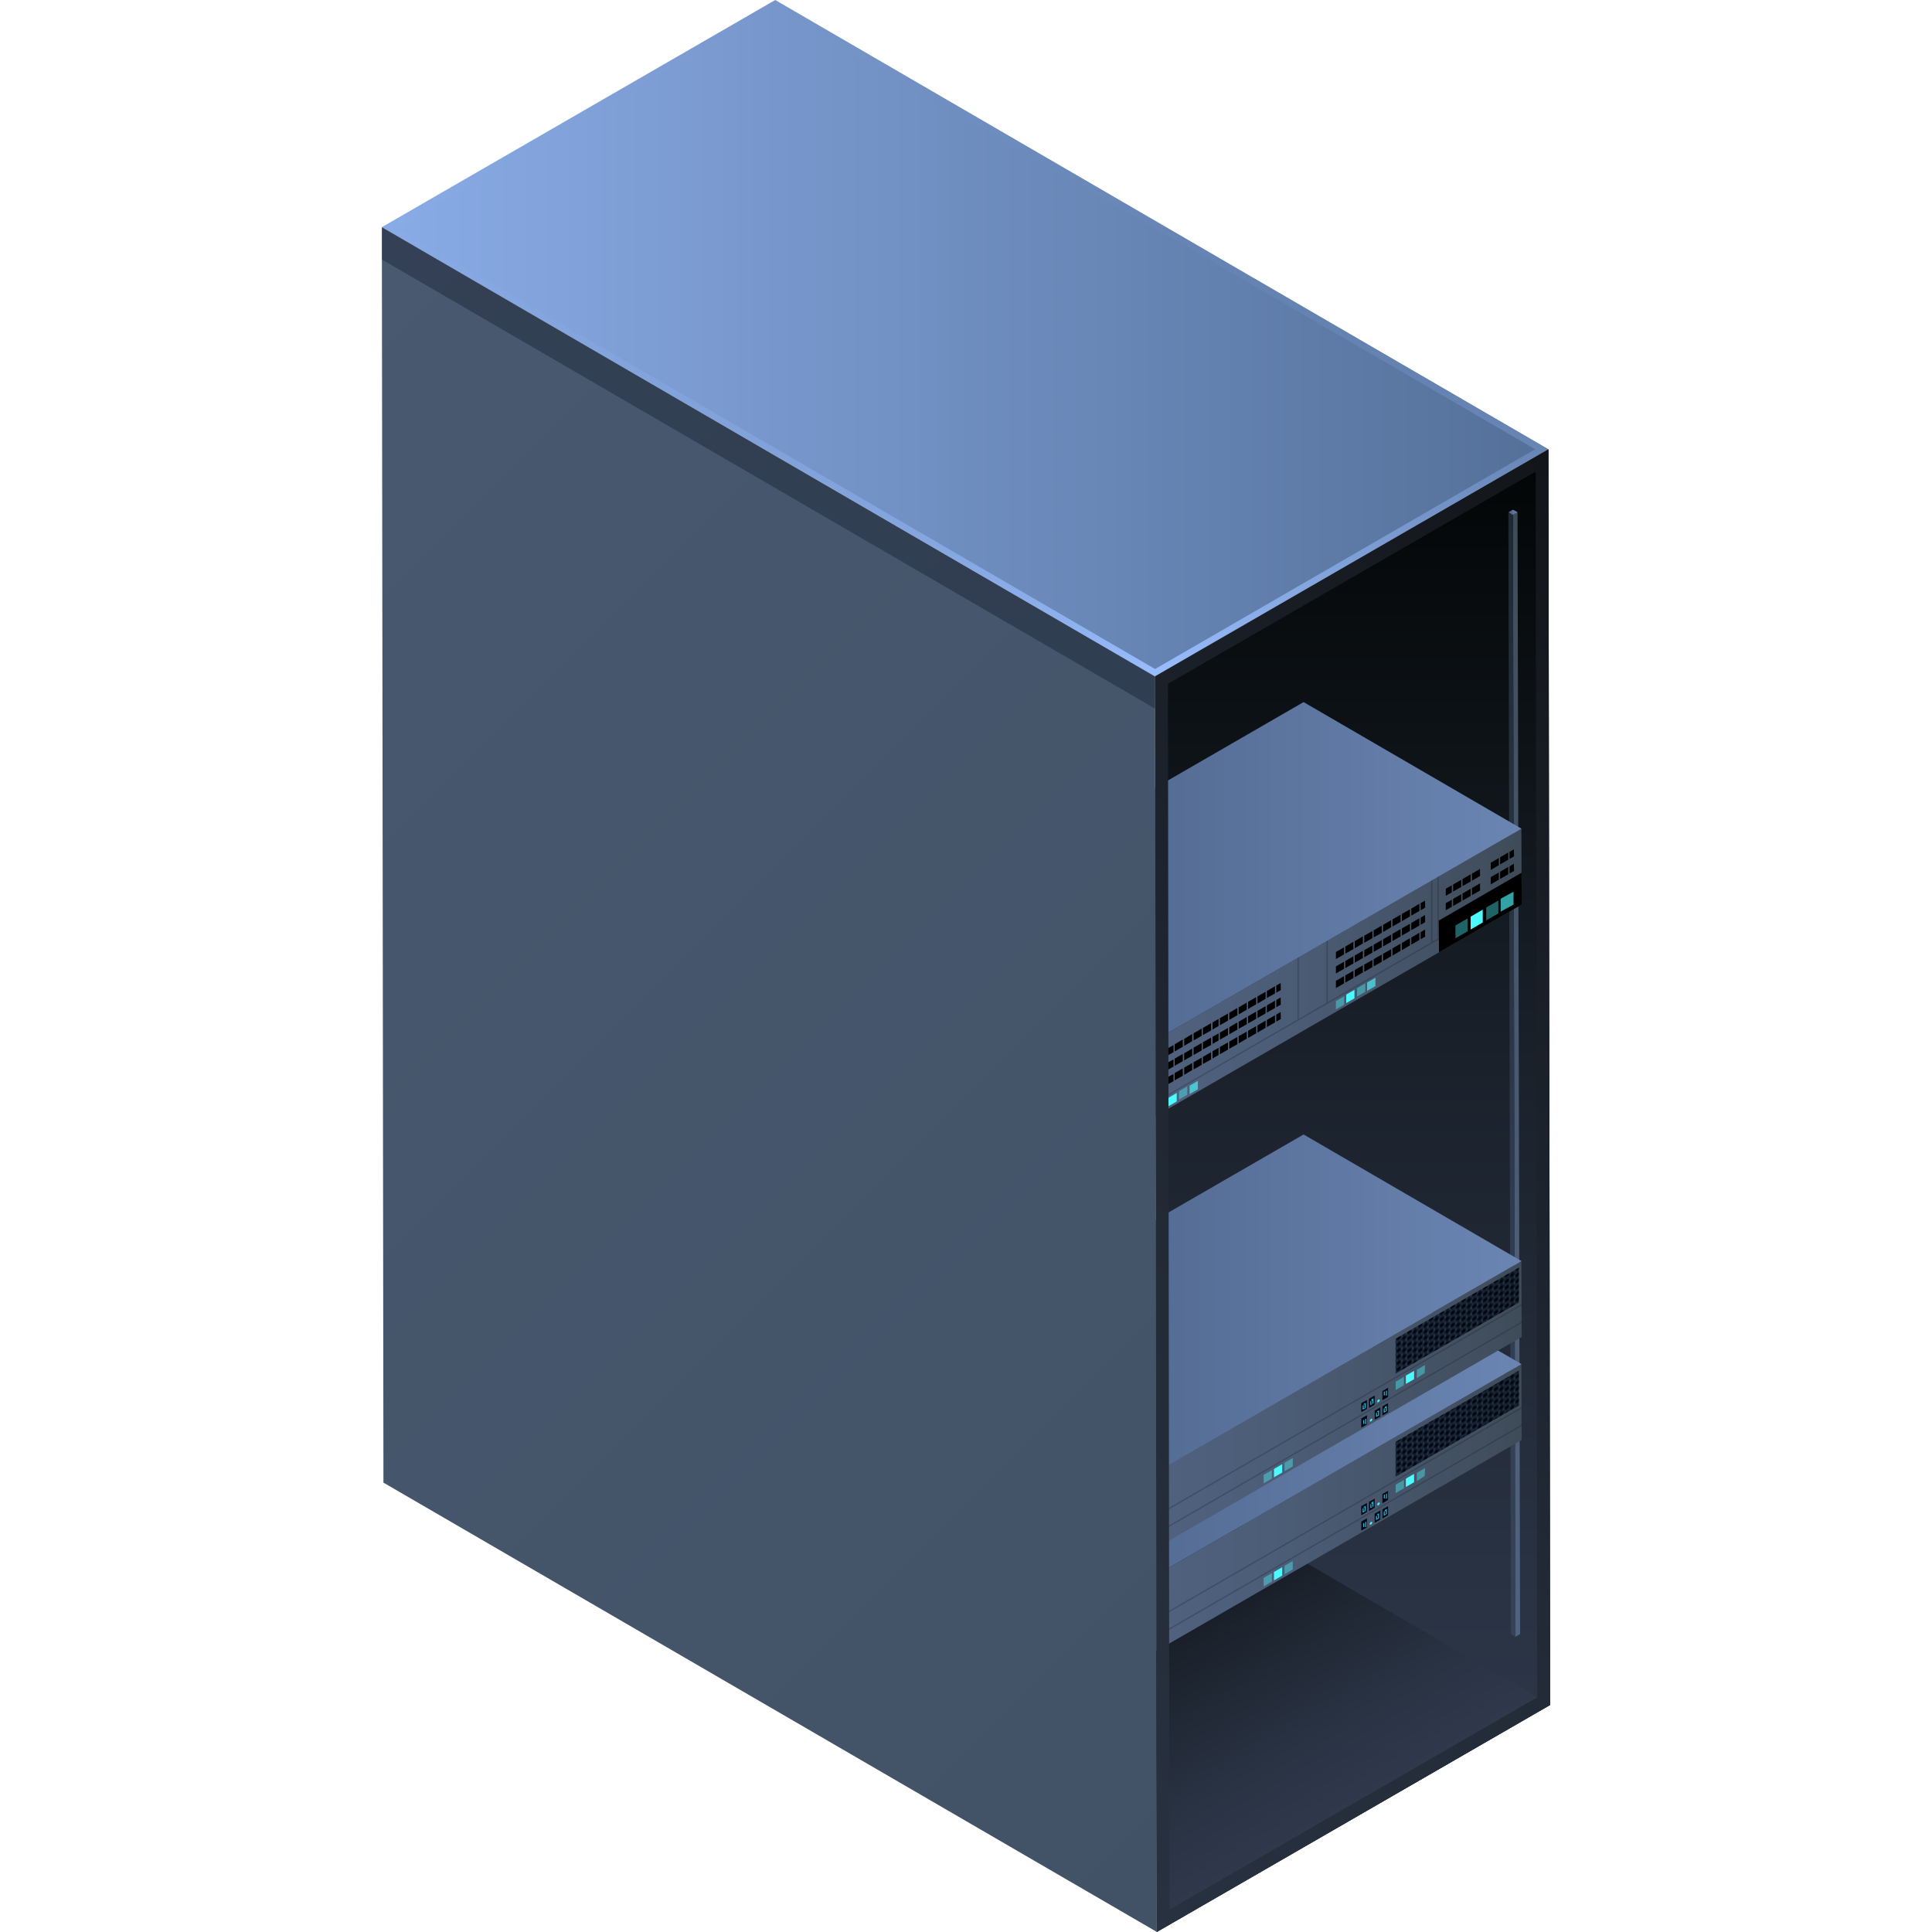 <svg xmlns="http://www.w3.org/2000/svg" xmlns:xlink="http://www.w3.org/1999/xlink" viewBox="0 0 150 150">
    <defs>
        <style>
            .cls-1,
            .cls-2 {
                fill: none;
            }

            .cls-2 {
                stroke: #fff;
                stroke-miterlimit: 10;
                stroke-width: 0.1px;
            }

            .cls-3,
            .cls-35 {
                fill: #000714;
            }

            .cls-4 {
                isolation: isolate;
            }

            .cls-5 {
                opacity: 0;
            }

            .cls-6 {
                opacity: 0.1;
                fill: url(#新建图案);
            }

            .cls-7 {
                fill: url(#未命名的渐变_140);
            }

            .cls-8 {
                fill: url(#未命名的渐变_61);
            }

            .cls-9 {
                fill: url(#未命名的渐变_171);
            }

            .cls-10 {
                fill: url(#未命名的渐变_171-2);
            }

            .cls-11 {
                fill: url(#未命名的渐变_149);
            }

            .cls-12 {
                fill: url(#未命名的渐变_205);
            }

            .cls-13 {
                fill: url(#未命名的渐变_225);
            }

            .cls-14 {
                fill: url(#未命名的渐变_149-2);
            }

            .cls-15 {
                fill: url(#未命名的渐变_205-2);
            }

            .cls-16 {
                fill: url(#未命名的渐变_225-2);
            }

            .cls-17,
            .cls-37 {
                opacity: 0.2;
            }

            .cls-17 {
                mix-blend-mode: multiply;
            }

            .cls-18 {
                fill: #4cfafe;
            }

            .cls-19 {
                opacity: 0.4;
            }

            .cls-20 {
                fill: url(#新建图案_2);
            }

            .cls-21 {
                fill: #15b8d9;
            }

            .cls-22 {
                fill: url(#未命名的渐变_108);
            }

            .cls-23 {
                fill: url(#未命名的渐变_108-2);
            }

            .cls-24 {
                fill: url(#未命名的渐变_149-3);
            }

            .cls-25 {
                fill: url(#未命名的渐变_205-3);
            }

            .cls-26 {
                fill: url(#未命名的渐变_225-3);
            }

            .cls-27 {
                fill: url(#新建图案_2-3);
            }

            .cls-28 {
                fill: url(#未命名的渐变_108-3);
            }

            .cls-29 {
                fill: url(#未命名的渐变_108-4);
            }

            .cls-30 {
                fill: url(#未命名的渐变_149-4);
            }

            .cls-31 {
                fill: url(#未命名的渐变_205-4);
            }

            .cls-32 {
                fill: url(#未命名的渐变_225-4);
            }

            .cls-33 {
                opacity: 0.65;
            }

            .cls-34 {
                fill: url(#未命名的渐变_65);
            }

            .cls-35 {
                opacity: 0.3;
            }

            .cls-36 {
                fill: url(#未命名的渐变_107);
            }
        </style>
        <pattern id="新建图案" data-name="新建图案" width="18.57" height="32.16" patternTransform="translate(167.12)"
            patternUnits="userSpaceOnUse" viewBox="0 0 18.57 32.16">
            <rect class="cls-1" width="18.57" height="32.16" />
            <polyline class="cls-2" points="18.57 21.44 18.57 32.16 18.57 42.88" />
            <polyline class="cls-2" points="9.29 26.8 18.57 32.16 27.85 37.51 27.85 37.52" />
            <polyline class="cls-2" points="9.29 37.52 9.29 37.51 18.57 32.16 27.85 26.8" />
            <polygon class="cls-2"
                points="27.85 37.52 27.85 26.8 18.57 21.44 9.28 26.8 9.28 37.52 18.57 42.88 27.85 37.52" />
            <polyline class="cls-2" points="0 21.44 0 32.16 0 42.88" />
            <polyline class="cls-2" points="-9.28 26.8 0 32.16 9.28 37.51 9.28 37.52" />
            <polyline class="cls-2" points="-9.28 37.52 -9.28 37.51 0 32.16 9.28 26.8" />
            <polygon class="cls-2" points="9.28 37.52 9.28 26.8 0 21.44 -9.29 26.8 -9.29 37.52 0 42.88 9.28 37.52" />
            <polyline class="cls-2" points="18.57 10.72 27.85 16.08 37.13 21.43 37.13 21.44" />
            <polyline class="cls-2" points="18.57 21.44 18.57 21.43 27.85 16.08 37.13 10.72" />
            <polygon class="cls-2"
                points="37.14 21.44 37.14 10.72 27.85 5.36 18.57 10.72 18.57 21.44 27.85 26.8 37.14 21.44" />
            <polyline class="cls-2" points="9.29 5.36 9.29 16.08 9.29 26.8" />
            <polyline class="cls-2" points="0.01 10.72 9.29 16.08 18.57 21.43 18.57 21.44" />
            <polyline class="cls-2" points="0.01 21.44 0.01 21.43 9.29 16.08 18.57 10.72" />
            <polygon class="cls-2" points="18.57 21.44 18.57 10.72 9.28 5.36 0 10.72 0 21.44 9.28 26.8 18.57 21.44" />
            <polyline class="cls-2" points="-18.56 10.72 -9.28 16.08 0 21.43 0 21.44" />
            <polyline class="cls-2" points="-18.56 21.44 -18.56 21.43 -9.28 16.08 0 10.72" />
            <polygon class="cls-2" points="0 21.44 0 10.72 -9.29 5.36 -18.57 10.72 -18.57 21.44 -9.29 26.8 0 21.44" />
            <polyline class="cls-2" points="18.57 -10.72 18.57 0 18.57 10.72" />
            <polyline class="cls-2" points="9.29 -5.36 18.57 0 27.85 5.35 27.85 5.36" />
            <polyline class="cls-2" points="9.29 5.36 9.29 5.35 18.57 0 27.85 -5.36" />
            <polygon class="cls-2"
                points="27.85 5.36 27.85 -5.36 18.57 -10.72 9.28 -5.36 9.28 5.36 18.57 10.72 27.85 5.36" />
            <polyline class="cls-2" points="0 -10.72 0 0 0 10.72" />
            <polyline class="cls-2" points="-9.28 -5.36 0 0 9.28 5.35 9.28 5.36" />
            <polyline class="cls-2" points="-9.28 5.36 -9.28 5.35 0 0 9.28 -5.36" />
            <polygon class="cls-2" points="9.28 5.36 9.28 -5.36 0 -10.72 -9.29 -5.36 -9.29 5.36 0 10.72 9.28 5.36" />
        </pattern>
        <linearGradient id="未命名的渐变_140" x1="394.86" y1="26.26" x2="485.44" y2="26.26"
            gradientTransform="translate(-365.22)" gradientUnits="userSpaceOnUse">
            <stop offset="0" stop-color="#89abe6" />
            <stop offset="1" stop-color="#547099" />
        </linearGradient>
        <linearGradient id="未命名的渐变_61" x1="74.93" y1="52.51" x2="74.93" gradientUnits="userSpaceOnUse">
            <stop offset="0" stop-color="#99beff" />
            <stop offset="0.02" stop-color="#99beff" stop-opacity="0.93" />
            <stop offset="0.09" stop-color="#99beff" stop-opacity="0.74" />
            <stop offset="0.17" stop-color="#99beff" stop-opacity="0.56" />
            <stop offset="0.25" stop-color="#99beff" stop-opacity="0.41" />
            <stop offset="0.33" stop-color="#99beff" stop-opacity="0.28" />
            <stop offset="0.43" stop-color="#99beff" stop-opacity="0.18" />
            <stop offset="0.53" stop-color="#99beff" stop-opacity="0.1" />
            <stop offset="0.64" stop-color="#99beff" stop-opacity="0.04" />
            <stop offset="0.77" stop-color="#99beff" stop-opacity="0.01" />
            <stop offset="1" stop-color="#99beff" stop-opacity="0" />
        </linearGradient>
        <linearGradient id="未命名的渐变_171" x1="105.02" y1="149.99" x2="105.02" y2="34.88" gradientUnits="userSpaceOnUse">
            <stop offset="0" stop-color="#303a4d" />
            <stop offset="0.22" stop-color="#2a3344" />
            <stop offset="0.57" stop-color="#1b222c" />
            <stop offset="1" stop-color="#020505" />
        </linearGradient>
        <linearGradient id="未命名的渐变_171-2" x1="105.08" y1="141.18" x2="89.69" y2="114.51" xlink:href="#未命名的渐变_171" />
        <linearGradient id="未命名的渐变_149" x1="117.74" y1="127.08" x2="117.74" y2="39.77" gradientUnits="userSpaceOnUse">
            <stop offset="0" stop-color="#506280" />
            <stop offset="0.34" stop-color="#4c5d77" />
            <stop offset="0.89" stop-color="#414f5f" />
            <stop offset="1" stop-color="#3e4c59" />
        </linearGradient>
        <linearGradient id="未命名的渐变_205" x1="117.38" y1="127.08" x2="117.38" y2="39.78" gradientUnits="userSpaceOnUse">
            <stop offset="0" stop-color="#354359" />
            <stop offset="0.34" stop-color="#303d50" />
            <stop offset="0.9" stop-color="#222c38" />
            <stop offset="1" stop-color="#1f2933" />
        </linearGradient>
        <linearGradient id="未命名的渐变_225" x1="117.11" y1="39.77" x2="117.82" y2="39.77" gradientUnits="userSpaceOnUse">
            <stop offset="0" stop-color="#465d80" />
            <stop offset="1" stop-color="#6b85b3" />
        </linearGradient>
        <linearGradient id="未命名的渐变_149-2" x1="88.67" y1="117.36" x2="118.14" y2="117.36" xlink:href="#未命名的渐变_149" />
        <linearGradient id="未命名的渐变_205-2" x1="88.38" y1="129.11" x2="72.06" y2="112.79" xlink:href="#未命名的渐变_205" />
        <linearGradient id="未命名的渐变_225-2" x1="71.76" y1="109.5" x2="118.13" y2="109.5" xlink:href="#未命名的渐变_225" />
        <pattern id="新建图案_2" data-name="新建图案 2" width="7" height="4"
            patternTransform="matrix(0.12, -0.07, 0, 0.12, 121.61, -18.47)" patternUnits="userSpaceOnUse"
            viewBox="0 0 7 4">
            <rect class="cls-1" width="7" height="4" />
            <polygon class="cls-3" points="8 2.27 6 2.27 5 4 6 5.73 8 5.73 9 4 8 2.27" />
            <polygon class="cls-3" points="1 2.27 -1 2.27 -2 4 -1 5.73 1 5.73 2 4 1 2.27" />
            <polygon class="cls-3" points="8 -1.73 6 -1.73 5 0 6 1.73 8 1.73 9 0 8 -1.73" />
            <polygon class="cls-3" points="4.5 0.27 2.5 0.27 1.5 2 2.5 3.73 4.5 3.73 5.5 2 4.5 0.27" />
            <polygon class="cls-3" points="1 -1.73 -1 -1.73 -2 0 -1 1.73 1 1.73 2 0 1 -1.73" />
        </pattern>
        <radialGradient id="未命名的渐变_108" cx="104.69" cy="116.94" r="0.22"
            gradientTransform="matrix(0.99, -0.14, 0.07, 0.83, -5.58, 35.26)" gradientUnits="userSpaceOnUse">
            <stop offset="0" stop-color="#008dff" />
            <stop offset="1" stop-color="#008dff" stop-opacity="0" />
        </radialGradient>
        <radialGradient id="未命名的渐变_108-2" cx="105.36" cy="115.51" r="0.22"
            gradientTransform="matrix(0.99, -0.14, 0.07, 0.83, -5.56, 35.06)" xlink:href="#未命名的渐变_108" />
        <linearGradient id="未命名的渐变_149-3" x1="88.67" y1="109.36" x2="118.14" y2="109.36" xlink:href="#未命名的渐变_149" />
        <linearGradient id="未命名的渐变_205-3" x1="88.38" y1="121.11" x2="72.06" y2="104.79" xlink:href="#未命名的渐变_205" />
        <linearGradient id="未命名的渐变_225-3" x1="71.76" y1="101.5" x2="118.13" y2="101.5" xlink:href="#未命名的渐变_225" />
        <pattern id="新建图案_2-3" data-name="新建图案 2" width="7" height="4"
            patternTransform="matrix(0.12, -0.07, 0, 0.12, 121.61, -16.76)" patternUnits="userSpaceOnUse"
            viewBox="0 0 7 4">
            <rect class="cls-1" width="7" height="4" />
            <polygon class="cls-3" points="8 2.27 6 2.27 5 4 6 5.73 8 5.73 9 4 8 2.27" />
            <polygon class="cls-3" points="1 2.27 -1 2.27 -2 4 -1 5.73 1 5.73 2 4 1 2.27" />
            <polygon class="cls-3" points="8 -1.73 6 -1.73 5 0 6 1.73 8 1.73 9 0 8 -1.73" />
            <polygon class="cls-3" points="4.5 0.27 2.5 0.27 1.5 2 2.5 3.73 4.5 3.73 5.5 2 4.5 0.27" />
            <polygon class="cls-3" points="1 -1.73 -1 -1.73 -2 0 -1 1.73 1 1.73 2 0 1 -1.73" />
        </pattern>
        <radialGradient id="未命名的渐变_108-3" cx="105.57" cy="109.6" r="0.22"
            gradientTransform="matrix(0.99, -0.14, 0.07, 0.83, -5.97, 33.49)" xlink:href="#未命名的渐变_108" />
        <radialGradient id="未命名的渐变_108-4" cx="106.25" cy="108.17" r="0.22"
            gradientTransform="matrix(0.99, -0.14, 0.07, 0.83, -5.94, 33.28)" xlink:href="#未命名的渐变_108" />
        <linearGradient id="未命名的渐变_149-4" x1="88.59" y1="75.81" x2="118.14" y2="75.81" xlink:href="#未命名的渐变_149" />
        <linearGradient id="未命名的渐变_205-4" x1="71.68" y1="79.43" x2="88.61" y2="79.43" xlink:href="#未命名的渐变_205" />
        <linearGradient id="未命名的渐变_225-4" x1="71.68" y1="67.96" x2="118.13" y2="67.96" xlink:href="#未命名的渐变_225" />
        <linearGradient id="未命名的渐变_65" x1="42.24" y1="131.95" x2="138.5" y2="35.69"
            gradientTransform="matrix(-1, 0, 0, 1, 150.09, 0)" gradientUnits="userSpaceOnUse">
            <stop offset="0" stop-color="#425266" />
            <stop offset="1" stop-color="#485970" />
        </linearGradient>
        <linearGradient id="未命名的渐变_107" x1="68.63" y1="128.82" x2="141.4" y2="56.05" gradientUnits="userSpaceOnUse">
            <stop offset="0" stop-color="#283140" />
            <stop offset="0.34" stop-color="#232b37" />
            <stop offset="0.9" stop-color="#15191f" />
            <stop offset="1" stop-color="#12161a" />
        </linearGradient>
    </defs>
    <title>机柜(柜门开)</title>
    <g class="cls-4">
        <g id="图层_2" data-name="图层 2">
            <g id="图元">
                <g id="机柜_柜门开_" data-name="机柜(柜门开)">
                    <g class="cls-5">
                        <rect class="cls-3" width="150" height="150" />
                        <rect id="网格" class="cls-6" width="150" height="150" />
                    </g>
                    <polygon class="cls-7" points="60.19 0 29.64 17.64 89.68 52.51 120.22 34.88 60.19 0" />
                    <path class="cls-8"
                        d="M60.19.58l59,34.3L89.68,51.94l-59-34.3L60.19.58m0-.58L29.64,17.64l60,34.87,30.54-17.63L60.19,0Z" />
                    <path class="cls-9" d="M89.68,52.52,89.81,150l30.55-17.63-.14-97.48Z" />
                    <path class="cls-10" d="M89.68,114.52,89.81,150l30.55-17.63Z" />
                    <g class="cls-4">
                        <polygon class="cls-11"
                            points="117.82 39.77 117.46 39.98 117.66 127.08 118.02 126.87 117.82 39.77" />
                        <polygon class="cls-12"
                            points="117.46 39.98 117.11 39.77 117.31 126.88 117.66 127.08 117.46 39.98" />
                        <polygon class="cls-13"
                            points="117.47 39.57 117.11 39.77 117.46 39.98 117.82 39.77 117.47 39.57" />
                    </g>
                    <g class="cls-4">
                        <polygon class="cls-14"
                            points="118.14 111.8 88.69 128.81 88.67 122.92 118.12 105.91 118.14 111.8" />
                        <polygon class="cls-15"
                            points="88.67 122.92 71.75 113.09 71.77 118.98 88.69 128.81 88.67 122.92" />
                        <polygon class="cls-16"
                            points="101.21 96.08 71.75 113.09 88.67 122.92 118.13 105.91 101.21 96.08" />
                    </g>
                    <g class="cls-17">
                        <polygon class="cls-3"
                            points="118.14 110.61 118.14 110.72 88.69 127.75 88.69 127.63 118.14 110.61" />
                    </g>
                    <g class="cls-17">
                        <polygon class="cls-3"
                            points="118.14 109.24 118.14 109.35 88.69 126.38 88.69 126.26 118.14 109.24" />
                    </g>
                    <path class="cls-18" d="M99.55,122.33l-.64.37v-.65l.64-.37Z" />
                    <g class="cls-19">
                        <path class="cls-18" d="M100.37,121.85l-.64.37v-.65l.64-.37Z" />
                    </g>
                    <g class="cls-19">
                        <path class="cls-18" d="M98.75,122.79l-.64.38v-.66l.64-.37Z" />
                    </g>
                    <path class="cls-18" d="M109.79,115.08l-.64.37v-.65l.64-.37Z" />
                    <g class="cls-19">
                        <path class="cls-18" d="M110.61,114.6,110,115v-.65l.64-.37Z" />
                    </g>
                    <g class="cls-19">
                        <path class="cls-18" d="M109,115.55l-.64.37v-.65l.64-.37Z" />
                    </g>
                    <polygon class="cls-20"
                        points="117.93 109.12 108.35 114.65 108.35 111.94 117.93 106.41 117.93 109.12" />
                    <polygon class="cls-3"
                        points="106.13 116.69 106.13 117.39 105.69 117.64 105.69 116.94 106.13 116.69" />
                    <path class="cls-21" d="M105.87,117l.16-.09v.4l-.24.14v-.32l.08-.05Zm0,.08v.24l.08,0V117Z" />
                    <polygon class="cls-3"
                        points="106.73 116.35 106.73 117.06 106.29 117.31 106.29 116.6 106.73 116.35" />
                    <path class="cls-21" d="M106.47,116.66l.16-.1v.4l-.24.14v-.32l.08,0Zm0,.08V117l.08,0v-.24Z" />
                    <polygon class="cls-3"
                        points="107.17 117.27 107.17 117.98 106.73 118.23 106.73 117.52 107.17 117.27" />
                    <path class="cls-21" d="M106.91,117.58l.16-.09v.4l-.24.13v-.32l.08,0Zm0,.08v.24l.08-.05v-.24Z" />
                    <polygon class="cls-3"
                        points="107.77 116.94 107.77 117.65 107.33 117.9 107.33 117.19 107.77 116.94" />
                    <path class="cls-21" d="M107.51,117.24l.16-.09v.4l-.24.14v-.32l.08-.05Zm0,.08v.24l.08,0v-.24Z" />
                    <polygon class="cls-3"
                        points="107.77 115.75 107.77 116.46 107.33 116.71 107.33 116 107.77 115.75" />
                    <path class="cls-21" d="M107.6,116l.08-.05v.4l-.08,0v-.08l-.16.09v-.32l.08,0v.24l.08,0Z" />
                    <polygon class="cls-3"
                        points="106.13 117.88 106.13 118.59 105.69 118.84 105.69 118.13 106.13 117.88" />
                    <path class="cls-21" d="M106,118.16l.08,0v.4l-.08,0v-.08l-.16.09v-.32l.08,0v.24l.08,0Z" />
                    <ellipse class="cls-22" cx="106.44" cy="118.26" rx="0.27" ry="0.19"
                        transform="translate(-52.05 132.24) rotate(-53.05)" />
                    <ellipse class="cls-18" cx="106.44" cy="118.26" rx="0.13" ry="0.07"
                        transform="translate(-52.05 132.24) rotate(-53.05)" />
                    <ellipse class="cls-23" cx="107.03" cy="116.76" rx="0.27" ry="0.19"
                        transform="translate(-50.62 132.11) rotate(-53.05)" />
                    <ellipse class="cls-18" cx="107.03" cy="116.76" rx="0.13" ry="0.07"
                        transform="translate(-50.62 132.11) rotate(-53.05)" />
                    <g class="cls-4">
                        <polygon class="cls-24"
                            points="118.14 103.8 88.69 120.81 88.67 114.92 118.12 97.91 118.14 103.8" />
                        <polygon class="cls-25"
                            points="88.67 114.92 71.75 105.09 71.77 110.98 88.69 120.81 88.67 114.92" />
                        <polygon class="cls-26"
                            points="101.21 88.08 71.75 105.09 88.67 114.92 118.13 97.91 101.21 88.08" />
                    </g>
                    <g class="cls-17">
                        <polygon class="cls-3"
                            points="118.14 102.61 118.14 102.72 88.69 119.75 88.69 119.63 118.14 102.61" />
                    </g>
                    <g class="cls-17">
                        <polygon class="cls-3"
                            points="118.14 101.24 118.14 101.35 88.69 118.38 88.69 118.26 118.14 101.24" />
                    </g>
                    <path class="cls-18" d="M99.55,114.33l-.64.37v-.65l.64-.37Z" />
                    <g class="cls-19">
                        <path class="cls-18" d="M100.37,113.85l-.64.37v-.65l.64-.37Z" />
                    </g>
                    <g class="cls-19">
                        <path class="cls-18" d="M98.75,114.79l-.64.38v-.66l.64-.37Z" />
                    </g>
                    <path class="cls-18" d="M109.79,107.08l-.64.37v-.65l.64-.37Z" />
                    <g class="cls-19">
                        <path class="cls-18" d="M110.61,106.6,110,107v-.65l.64-.37Z" />
                    </g>
                    <g class="cls-19">
                        <path class="cls-18" d="M109,107.55l-.64.37v-.65l.64-.37Z" />
                    </g>
                    <polygon class="cls-27"
                        points="117.93 101.12 108.35 106.65 108.35 103.94 117.93 98.41 117.93 101.12" />
                    <polygon class="cls-3"
                        points="106.13 108.69 106.13 109.39 105.69 109.64 105.69 108.94 106.13 108.69" />
                    <path class="cls-21" d="M105.87,109l.16-.09v.4l-.24.14v-.32l.08-.05Zm0,.08v.24l.08,0V109Z" />
                    <polygon class="cls-3"
                        points="106.73 108.35 106.73 109.06 106.29 109.31 106.29 108.6 106.73 108.35" />
                    <path class="cls-21" d="M106.47,108.66l.16-.1v.4l-.24.14v-.32l.08,0Zm0,.08V109l.08,0v-.24Z" />
                    <polygon class="cls-3"
                        points="107.17 109.27 107.17 109.98 106.73 110.23 106.73 109.52 107.17 109.27" />
                    <path class="cls-21" d="M106.91,109.58l.16-.09v.4l-.24.13v-.32l.08,0Zm0,.08v.24l.08-.05v-.24Z" />
                    <polygon class="cls-3"
                        points="107.77 108.94 107.77 109.65 107.33 109.9 107.33 109.19 107.77 108.94" />
                    <path class="cls-21" d="M107.51,109.24l.16-.09v.4l-.24.14v-.32l.08-.05Zm0,.08v.24l.08,0v-.24Z" />
                    <polygon class="cls-3"
                        points="107.77 107.75 107.77 108.46 107.33 108.71 107.33 108 107.77 107.75" />
                    <path class="cls-21" d="M107.6,108l.08-.05v.4l-.08,0v-.08l-.16.09v-.32l.08,0v.24l.08,0Z" />
                    <polygon class="cls-3"
                        points="106.13 109.88 106.13 110.59 105.69 110.84 105.69 110.13 106.13 109.88" />
                    <path class="cls-21" d="M106,110.16l.08,0v.4l-.08,0v-.08l-.16.09v-.32l.08,0v.24l.08,0Z" />
                    <ellipse class="cls-28" cx="106.44" cy="110.26" rx="0.27" ry="0.19"
                        transform="translate(-45.65 129.04) rotate(-53.05)" />
                    <ellipse class="cls-18" cx="106.44" cy="110.26" rx="0.13" ry="0.07"
                        transform="translate(-45.65 129.04) rotate(-53.05)" />
                    <ellipse class="cls-29" cx="107.03" cy="108.76" rx="0.27" ry="0.19"
                        transform="translate(-44.23 128.92) rotate(-53.05)" />
                    <ellipse class="cls-18" cx="107.03" cy="108.76" rx="0.13" ry="0.07"
                        transform="translate(-44.23 128.92) rotate(-53.05)" />
                    <g class="cls-4">
                        <polyline class="cls-30" points="118.12 64.34 118.14 70.23 88.61 87.29 88.59 81.4" />
                        <polygon
                            points="118.14 69.26 118.14 70.23 111.72 73.94 111.71 71.47 118.13 67.76 118.14 69.26" />
                        <polygon class="cls-31" points="88.59 81.4 71.68 71.57 71.69 77.45 88.61 87.28 88.59 81.4" />
                        <polygon class="cls-32"
                            points="101.21 54.51 71.68 71.57 88.59 81.4 118.13 64.34 101.21 54.51" />
                    </g>
                    <polygon points="94.14 79.38 94.61 79.11 94.61 79.66 94.14 79.93 94.14 79.38" />
                    <polygon points="94.71 79.05 95.34 78.69 95.34 79.24 94.71 79.6 94.71 79.05" />
                    <polygon points="96.07 78.26 96.07 78.82 95.44 79.18 95.44 78.63 96.07 78.26" />
                    <polygon points="96.8 77.84 96.8 78.39 96.17 78.76 96.17 78.21 96.8 77.84" />
                    <polygon points="97.53 77.42 97.53 77.97 96.9 78.34 96.9 77.78 97.53 77.42" />
                    <polygon points="98.26 77 98.26 77.55 97.63 77.92 97.63 77.36 98.26 77" />
                    <polygon points="98.99 76.57 98.99 77.13 98.36 77.49 98.36 76.94 98.99 76.57" />
                    <polygon points="99.44 76.87 99.09 77.07 99.09 76.52 99.43 76.32 99.44 76.87" />
                    <polygon points="94.14 80.5 94.61 80.23 94.61 80.78 94.14 81.05 94.14 80.5" />
                    <polygon points="95.34 79.81 95.34 80.36 94.71 80.72 94.71 80.17 95.34 79.81" />
                    <polygon points="95.44 79.75 96.07 79.38 96.07 79.94 95.44 80.3 95.44 79.75" />
                    <polygon points="96.17 79.33 96.8 78.96 96.8 79.52 96.17 79.88 96.17 79.33" />
                    <polygon points="96.9 78.9 97.53 78.54 97.53 79.1 96.9 79.46 96.9 78.9" />
                    <polygon points="98.26 78.12 98.26 78.68 97.63 79.04 97.63 78.48 98.26 78.12" />
                    <polygon points="98.99 77.69 98.99 78.26 98.36 78.62 98.36 78.06 98.99 77.69" />
                    <polygon points="99.44 78 99.09 78.2 99.09 77.64 99.43 77.44 99.44 78" />
                    <polygon points="94.14 81.62 94.61 81.35 94.61 81.91 94.14 82.18 94.14 81.62" />
                    <polygon points="95.34 80.93 95.34 81.49 94.71 81.85 94.71 81.29 95.34 80.93" />
                    <polygon points="96.07 80.51 96.07 81.07 95.44 81.43 95.44 80.87 96.07 80.51" />
                    <polygon points="96.8 80.09 96.8 80.64 96.17 81.01 96.17 80.45 96.8 80.09" />
                    <polygon points="96.9 80.03 97.53 79.67 97.53 80.22 96.9 80.59 96.9 80.03" />
                    <polygon points="97.63 79.61 98.26 79.24 98.26 79.8 97.63 80.17 97.63 79.61" />
                    <polygon points="98.99 78.82 98.99 79.38 98.36 79.74 98.36 79.19 98.99 78.82" />
                    <polygon points="99.44 79.12 99.09 79.32 99.09 78.77 99.43 78.57 99.44 79.12" />
                    <polygon points="89.91 81.83 90.38 81.56 90.38 82.11 89.91 82.38 89.91 81.83" />
                    <polygon points="90.47 81.5 91.11 81.14 91.11 81.69 90.47 82.05 90.47 81.5" />
                    <polygon points="91.83 80.7 91.83 81.27 91.2 81.63 91.2 81.08 91.83 80.7" />
                    <polygon points="92.56 80.28 92.56 80.83 91.94 81.2 91.94 80.66 92.56 80.28" />
                    <polygon points="93.3 79.86 93.3 80.42 92.67 80.78 92.67 80.22 93.3 79.86" />
                    <polygon points="94.03 79.44 94.03 80 93.39 80.36 93.39 79.81 94.03 79.44" />
                    <polygon points="89.91 82.94 90.38 82.67 90.38 83.22 89.91 83.5 89.91 82.94" />
                    <polygon points="91.11 82.25 91.11 82.81 90.47 83.17 90.47 82.61 91.11 82.25" />
                    <polygon points="91.2 82.19 91.83 81.83 91.83 82.39 91.2 82.75 91.2 82.19" />
                    <polygon points="91.94 81.78 92.56 81.41 92.56 81.97 91.94 82.33 91.94 81.78" />
                    <polygon points="92.67 81.34 93.3 80.98 93.3 81.55 92.67 81.91 92.67 81.34" />
                    <polygon points="94.03 80.56 94.03 81.13 93.39 81.48 93.39 80.92 94.03 80.56" />
                    <polygon points="89.91 84.06 90.38 83.8 90.38 84.36 89.91 84.63 89.91 84.06" />
                    <polygon points="91.11 83.38 91.11 83.94 90.47 84.3 90.47 83.73 91.11 83.38" />
                    <polygon points="91.83 82.95 91.83 83.52 91.2 83.88 91.2 83.31 91.83 82.95" />
                    <polygon points="92.56 82.53 92.56 83.08 91.94 83.45 91.94 82.89 92.56 82.53" />
                    <polygon points="92.67 82.47 93.3 82.11 93.3 82.67 92.67 83.03 92.67 82.47" />
                    <polygon points="93.39 82.06 94.03 81.69 94.03 82.25 93.39 82.61 93.39 82.06" />
                    <polygon points="105.92 72.65 106.55 72.29 106.55 72.84 105.92 73.2 105.92 72.65" />
                    <polygon points="107.28 71.86 107.28 72.42 106.65 72.78 106.65 72.23 107.28 71.86" />
                    <polygon points="108.01 71.44 108.01 71.99 107.38 72.36 107.38 71.81 108.01 71.44" />
                    <polygon points="108.74 71.02 108.74 71.57 108.11 71.94 108.11 71.38 108.74 71.02" />
                    <polygon points="109.47 70.6 109.47 71.15 108.84 71.52 108.84 70.96 109.47 70.6" />
                    <polygon points="110.2 70.17 110.2 70.73 109.57 71.09 109.57 70.54 110.2 70.17" />
                    <polygon points="110.65 70.47 110.3 70.67 110.3 70.12 110.64 69.92 110.65 70.47" />
                    <polygon points="106.55 73.41 106.55 73.96 105.92 74.32 105.92 73.77 106.55 73.41" />
                    <polygon points="106.65 73.35 107.28 72.98 107.28 73.54 106.65 73.9 106.65 73.35" />
                    <polygon points="107.38 72.93 108.01 72.56 108.01 73.12 107.38 73.48 107.38 72.93" />
                    <polygon points="108.11 72.5 108.74 72.14 108.74 72.7 108.11 73.06 108.11 72.5" />
                    <polygon points="109.47 71.72 109.47 72.28 108.84 72.64 108.84 72.08 109.47 71.72" />
                    <polygon points="110.2 71.29 110.2 71.86 109.57 72.22 109.57 71.66 110.2 71.29" />
                    <polygon points="110.65 71.6 110.3 71.8 110.3 71.24 110.64 71.04 110.65 71.6" />
                    <polygon points="106.55 74.53 106.55 75.09 105.92 75.45 105.92 74.89 106.55 74.53" />
                    <polygon points="107.28 74.11 107.28 74.67 106.65 75.03 106.65 74.47 107.28 74.11" />
                    <polygon points="108.01 73.69 108.01 74.24 107.38 74.61 107.38 74.05 108.01 73.69" />
                    <polygon points="103.72 73.91 104.35 73.55 104.35 74.1 103.72 74.46 103.72 73.91" />
                    <polygon points="105.08 73.12 105.08 73.68 104.45 74.04 104.45 73.49 105.08 73.12" />
                    <polygon points="105.81 72.7 105.81 73.25 105.18 73.62 105.18 73.07 105.81 72.7" />
                    <polygon points="104.35 74.67 104.35 75.22 103.72 75.58 103.72 75.03 104.35 74.67" />
                    <polygon points="104.45 74.61 105.08 74.24 105.08 74.8 104.45 75.16 104.45 74.61" />
                    <polygon points="105.18 74.19 105.81 73.82 105.81 74.38 105.18 74.74 105.18 74.19" />
                    <polygon points="104.35 75.79 104.35 76.35 103.72 76.71 103.72 76.15 104.35 75.79" />
                    <polygon points="105.08 75.37 105.08 75.93 104.45 76.29 104.45 75.73 105.08 75.37" />
                    <polygon points="105.81 74.95 105.81 75.5 105.18 75.87 105.18 75.31 105.81 74.95" />
                    <polygon points="108.11 73.63 108.74 73.27 108.74 73.82 108.11 74.19 108.11 73.63" />
                    <polygon points="108.84 73.21 109.47 72.84 109.47 73.4 108.84 73.77 108.84 73.21" />
                    <polygon points="110.2 72.42 110.2 72.98 109.57 73.34 109.57 72.79 110.2 72.42" />
                    <polygon points="110.65 72.72 110.3 72.92 110.3 72.37 110.64 72.17 110.65 72.72" />
                    <polygon points="112.25 69 112.72 68.73 112.72 69.28 112.25 69.55 112.25 69" />
                    <polygon points="112.82 68.67 113.45 68.31 113.45 68.86 112.82 69.22 112.82 68.67" />
                    <polygon points="114.18 67.88 114.18 68.44 113.55 68.8 113.55 68.25 114.18 67.88" />
                    <polygon points="114.91 67.46 114.91 68.01 114.28 68.38 114.28 67.83 114.91 67.46" />
                    <polygon points="116.37 66.62 116.37 67.17 115.74 67.54 115.74 66.98 116.37 66.62" />
                    <polygon points="117.1 66.19 117.1 66.75 116.47 67.11 116.47 66.56 117.1 66.19" />
                    <polygon points="117.55 66.49 117.2 66.69 117.2 66.14 117.54 65.94 117.55 66.49" />
                    <polygon points="112.25 70.12 112.72 69.85 112.72 70.4 112.25 70.67 112.25 70.12" />
                    <polygon points="113.45 69.43 113.45 69.98 112.82 70.34 112.82 69.79 113.45 69.43" />
                    <polygon points="113.55 69.37 114.18 69 114.18 69.56 113.55 69.92 113.55 69.37" />
                    <polygon points="114.28 68.95 114.91 68.58 114.91 69.14 114.28 69.5 114.28 68.95" />
                    <polygon points="116.37 67.74 116.37 68.3 115.74 68.66 115.74 68.1 116.37 67.74" />
                    <polygon points="117.1 67.31 117.1 67.88 116.47 68.24 116.47 67.68 117.1 67.31" />
                    <polygon points="117.55 67.62 117.2 67.82 117.2 67.26 117.54 67.06 117.55 67.62" />
                    <g class="cls-17">
                        <polygon class="cls-3"
                            points="100.84 74.33 100.84 79.1 100.74 79.15 100.74 74.39 100.84 74.33" />
                    </g>
                    <g class="cls-17">
                        <polygon class="cls-3"
                            points="103.09 73.03 103.09 77.81 102.99 77.86 102.99 73.09 103.09 73.03" />
                    </g>
                    <g class="cls-17">
                        <polygon class="cls-3"
                            points="111.21 68.33 111.21 73.1 111.11 73.14 111.11 68.39 111.21 68.33" />
                    </g>
                    <g class="cls-17">
                        <polygon class="cls-3"
                            points="111.71 68.04 111.71 72.81 111.61 72.85 111.61 68.1 111.71 68.04" />
                    </g>
                    <g class="cls-17">
                        <polygon class="cls-3"
                            points="118.14 69.11 118.14 69.22 88.61 86.28 88.61 86.16 118.14 69.11" />
                    </g>
                    <path class="cls-18" d="M91.36,85.52l-.65.37v-.65l.65-.38Z" />
                    <g class="cls-33">
                        <path class="cls-18" d="M93,84.57l-.64.37v-.65l.64-.37Z" />
                    </g>
                    <g class="cls-19">
                        <path class="cls-18" d="M92.18,85l-.64.37v-.65l.64-.37Z" />
                    </g>
                    <g class="cls-19">
                        <path class="cls-18" d="M90.55,86l-.64.37V85.7l.64-.37Z" />
                    </g>
                    <path class="cls-18" d="M105.16,77.51l-.64.37v-.66l.64-.37Z" />
                    <g class="cls-33">
                        <path class="cls-18" d="M106.79,76.56l-.65.37v-.65l.65-.37Z" />
                    </g>
                    <g class="cls-19">
                        <path class="cls-18" d="M106,77l-.64.37v-.65l.64-.37Z" />
                    </g>
                    <g class="cls-19">
                        <path class="cls-18" d="M104.36,78l-.64.37v-.65l.64-.37Z" />
                    </g>
                    <path class="cls-18" d="M115.12,71.62l-.94.55v-1l.94-.55Z" />
                    <g class="cls-33">
                        <path class="cls-18" d="M117.51,70.23l-1,.55v-1l1-.55Z" />
                    </g>
                    <g class="cls-19">
                        <path class="cls-18" d="M116.33,70.92l-.94.54v-1l.94-.54Z" />
                    </g>
                    <g class="cls-19">
                        <path class="cls-18" d="M113.94,72.31l-.94.54v-1l.94-.54Z" />
                    </g>
                    <polygon class="cls-34"
                        points="29.65 17.64 29.65 20.15 29.77 115.11 89.81 149.99 89.68 55.03 89.68 52.52 89.67 52.52 29.65 17.64" />
                    <polygon class="cls-35"
                        points="89.67 52.52 89.68 52.52 89.68 55.03 89.68 55.03 89.68 55.02 29.65 20.15 29.65 17.64 89.67 52.52" />
                    <path class="cls-36"
                        d="M120.22,34.88,89.68,52.52,89.81,150l30.55-17.63ZM90.8,148.26l-.12-95.17,28.55-16.48.12,95.17Z" />

                </g>
            </g>
        </g>
    </g>
</svg>